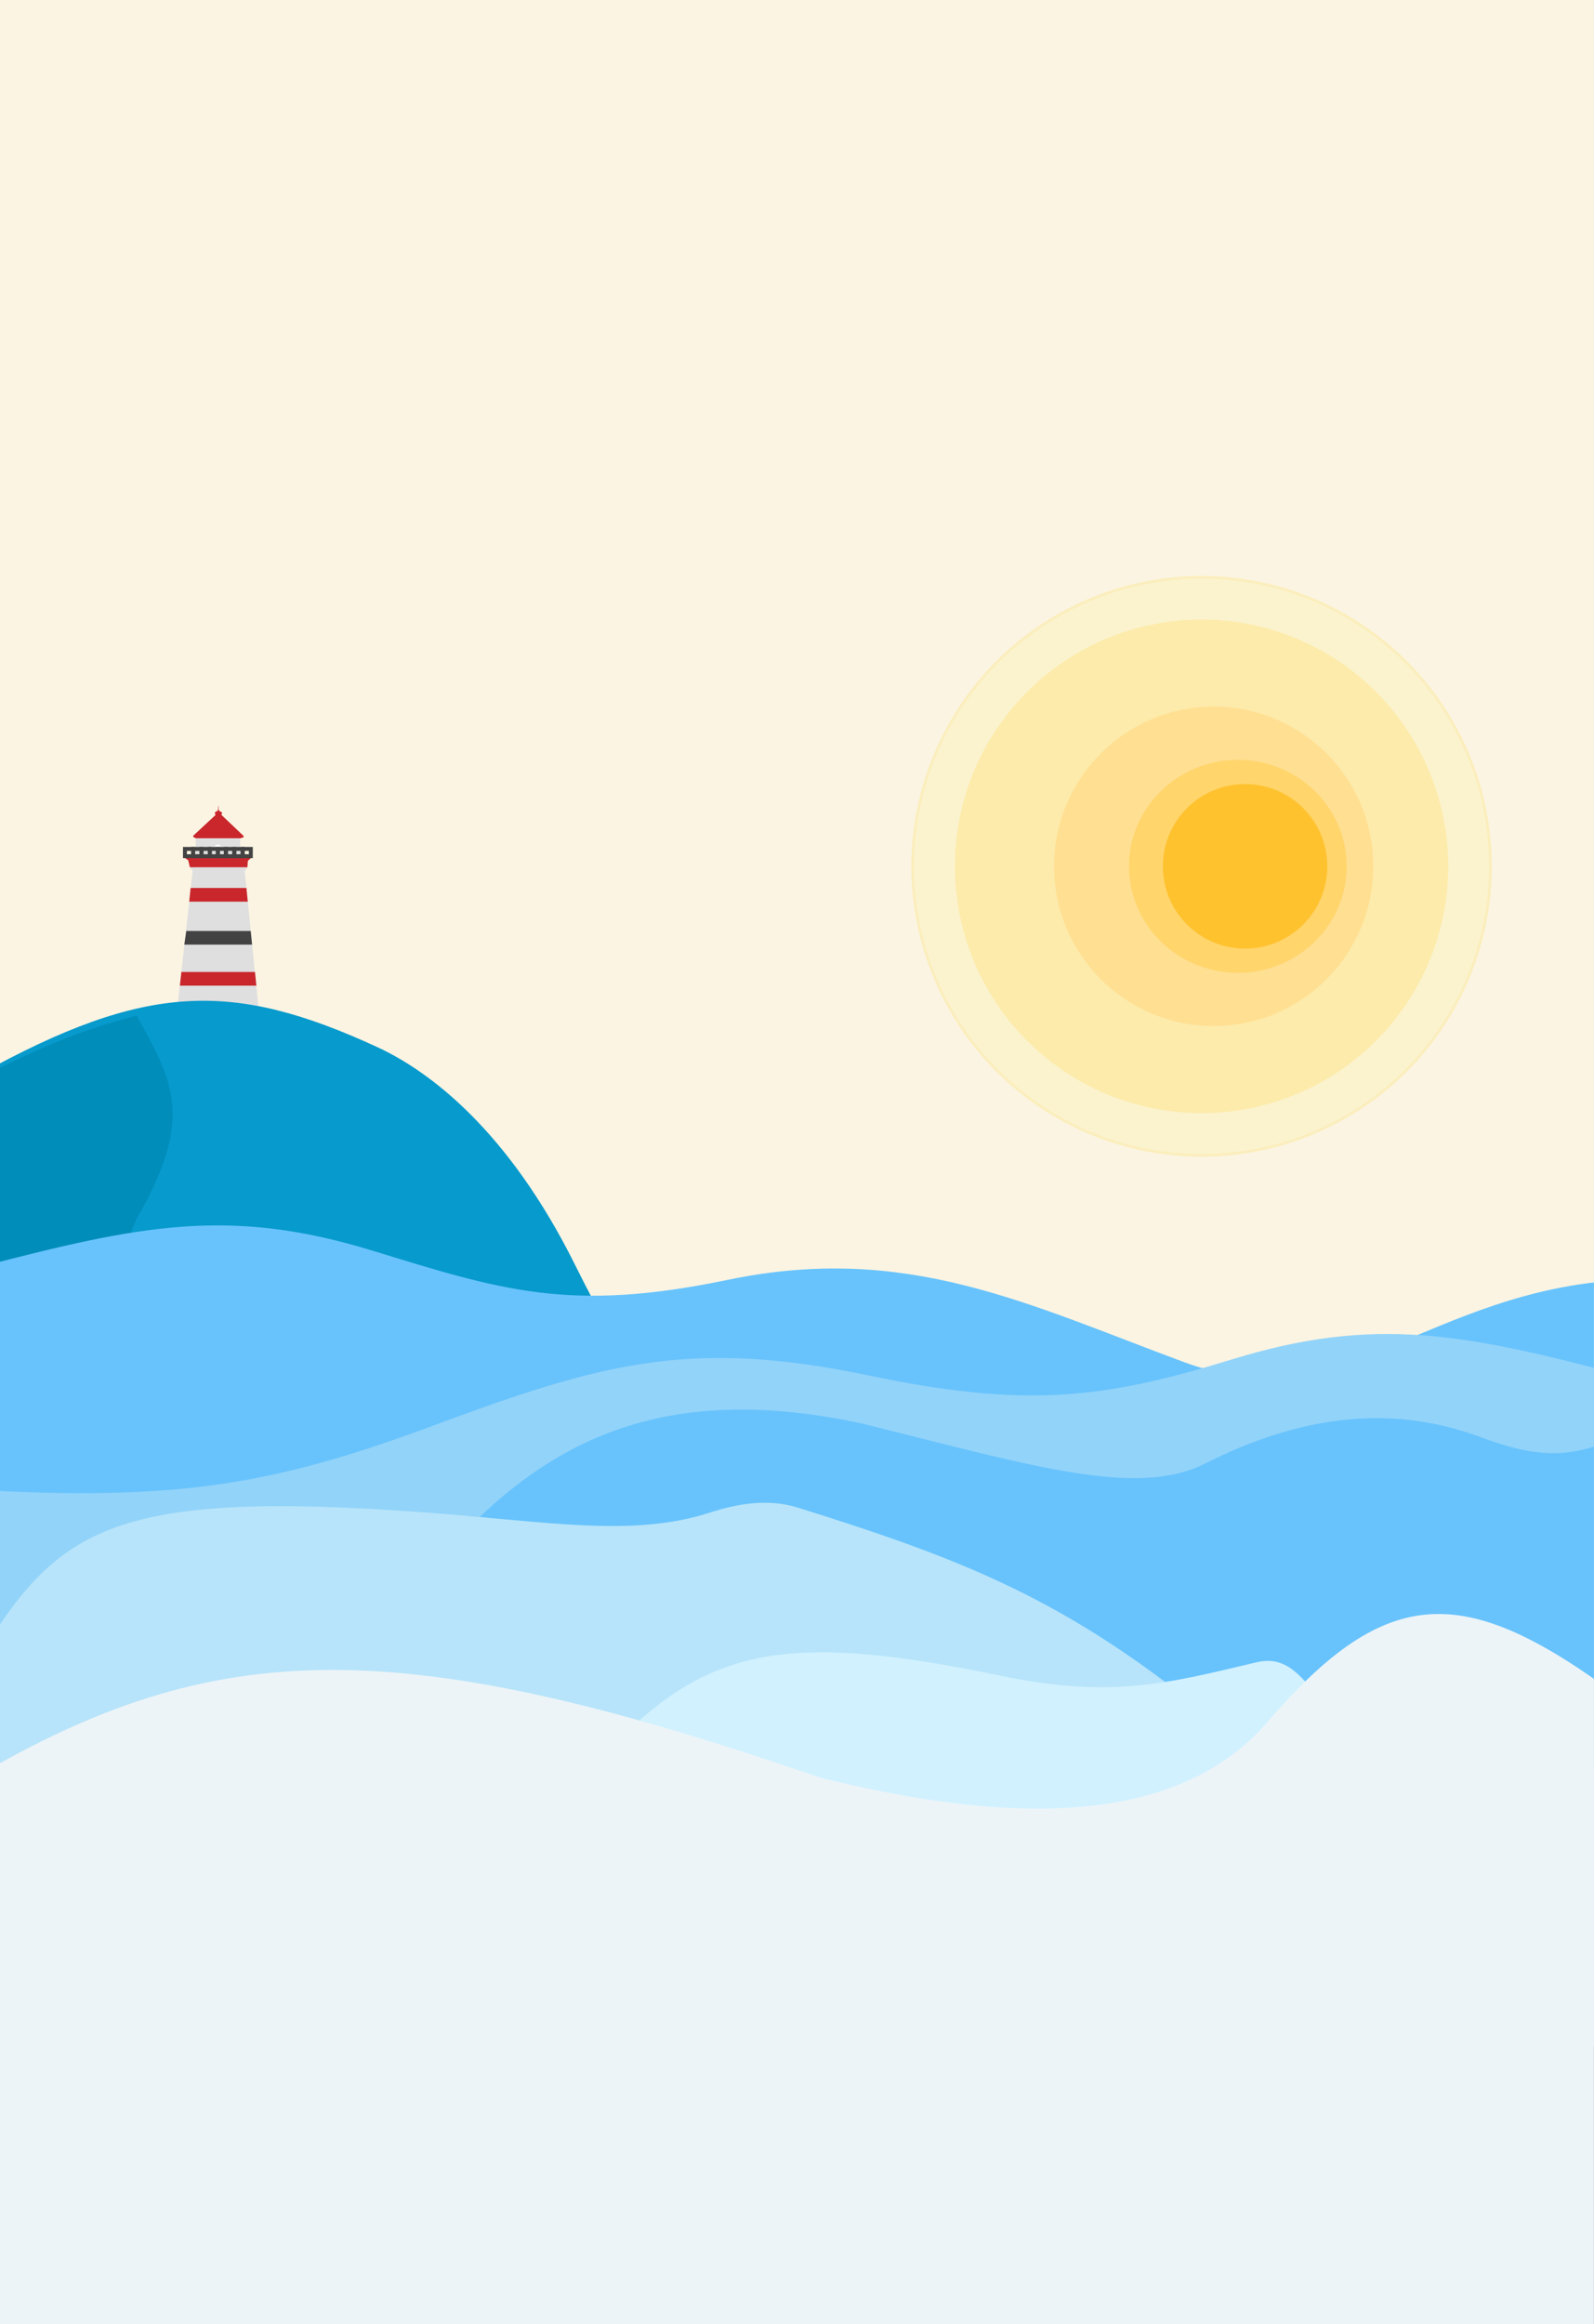 <svg width="1498" height="2183" viewBox="0 0 1498 2183" fill="none" xmlns="http://www.w3.org/2000/svg">
<rect x="0" y="0" width="1498" height="2183" fill="#333333" stroke="none"/>
<g clip-path="url(#clip0)">
<rect width="1497.94" height="2183" fill="#ECF4F8"/>
<circle cx="679.243" cy="432.243" r="1287.24" fill="#FBF4E2"/>
<circle cx="679.243" cy="432.243" r="1285.6" stroke="#FCEAAC" stroke-opacity="0.5" stroke-width="3.292"/>
<circle cx="1129.2" cy="813.731" r="272.731" fill="#FBF3CE"/>
<circle cx="1129.2" cy="813.731" r="271.485" stroke="#FCEAAC" stroke-opacity="0.5" stroke-width="2.491"/>
<circle cx="1129.2" cy="813.731" r="231.821" fill="#FDEBAB"/>
<circle cx="1140.57" cy="813.73" r="150.002" fill="#FFDF92"/>
<ellipse cx="1163.29" cy="813.732" rx="102.274" ry="100.001" fill="#FFD56C"/>
<circle cx="1170.11" cy="813.731" r="77.274" fill="#FFC22F"/>
<path d="M232.535 814.61L230.042 818.393L243.681 953.845H165.882L181.039 818.124L178.451 814.61H232.535Z" fill="#DFDFDF"/>
<path d="M177.808 846.899H232.849L231.562 834.057H179.133L177.808 846.899Z" fill="#C9272C"/>
<path d="M225.946 805.308L225.655 787.332H183.909V804.596L225.946 805.308Z" fill="#DFDFDF"/>
<path d="M173.221 887.263H236.902L235.6 874.42H175.056L173.221 887.263Z" fill="#434343"/>
<path d="M169.041 925.791H240.918L239.629 912.948H170.469L169.041 925.791Z" fill="#C9272C"/>
<path d="M232.535 814.61L232.928 808.62L236.295 805.465V803.179H173.24V805.493L176.848 808.009L178.451 814.61H232.535Z" fill="#C9272C"/>
<path d="M207.292 799.513H202.215V794.946C202.215 794.946 204.496 791.141 207.292 794.946V799.513Z" fill="white"/>
<path d="M228.154 797.355H235.736V804.203H228.154V797.355Z" stroke="#434343" stroke-width="3.669" stroke-miterlimit="10"/>
<path d="M220.309 797.355H227.89V804.203H220.309V797.355Z" stroke="#434343" stroke-width="3.669" stroke-miterlimit="10"/>
<path d="M212.464 797.355H220.045V804.203H212.464V797.355Z" stroke="#434343" stroke-width="3.669" stroke-miterlimit="10"/>
<path d="M204.619 797.355H212.2V804.203H204.619V797.355Z" stroke="#434343" stroke-width="3.669" stroke-miterlimit="10"/>
<path d="M197.335 797.355H204.917V804.203H197.335V797.355Z" stroke="#434343" stroke-width="3.669" stroke-miterlimit="10"/>
<path d="M189.49 797.355H197.071V804.203H189.49V797.355Z" stroke="#434343" stroke-width="3.669" stroke-miterlimit="10"/>
<path d="M181.645 797.355H189.227V804.203H181.645V797.355Z" stroke="#434343" stroke-width="3.669" stroke-miterlimit="10"/>
<path d="M173.799 797.355H181.381V804.203H173.799V797.355Z" stroke="#434343" stroke-width="3.669" stroke-miterlimit="10"/>
<path d="M226.209 787.281L228.159 786.721C228.719 786.491 229.358 785.6 228.927 785.202L208.418 765.719C208.275 765.586 208.184 765.406 208.162 765.212C208.139 765.018 208.186 764.822 208.295 764.66C208.76 763.999 209.174 762.878 207.247 762.34C204.406 761.544 205.93 757 205.353 757C204.776 757 205.538 760.637 204.406 761.544C203.274 762.452 200.892 762.738 202.321 764.744C202.436 764.907 202.487 765.106 202.466 765.304C202.444 765.502 202.351 765.686 202.204 765.82L181.717 784.872C181.622 784.961 181.549 785.072 181.504 785.194C181.46 785.317 181.444 785.448 181.459 785.578C181.475 785.708 181.52 785.832 181.592 785.941C181.664 786.05 181.761 786.14 181.874 786.205L183.718 787.248C183.843 787.317 183.984 787.353 184.127 787.354H225.654C225.842 787.377 226.033 787.352 226.209 787.281Z" fill="#C9272C"/>
<path d="M354.37 983.438C218.202 920.77 136.869 923.138 -18.459 1008.72V1637.94H932.981V1548.05C796.012 1513.36 744.146 1491.86 712.673 1458.16C640.496 1368.37 584.856 1277.61 540.629 1188.49C477.839 1061.97 403.825 1006.2 354.37 983.438Z" fill="#079ACD"/>
<path d="M128.661 954.5L128.393 954.02C77.477 967.344 46.161 980.098 -14.633 1010.11V1408.34L128.393 1324.2C86.032 1271.71 91.494 1230.16 128.393 1144.72C182.553 1051.04 163.14 1016.27 128.661 954.5Z" fill="#008DBA"/>
<path d="M1113.07 1279.53C1260.56 1334.02 1340.69 1212.29 1525.47 1202.16V1443H-17.529V1189.68C131.161 1150.99 215.323 1133.42 349.985 1174.7C471.05 1211.82 535.336 1233.09 683.834 1202.16C852.162 1167.09 965.582 1225.03 1113.07 1279.53Z" fill="#68C3FC"/>
<path d="M406.095 1339.44C258.608 1394.15 167.256 1409.76 -17.529 1399.58V1585H1525.47V1291.83C1376.78 1252.99 1292.62 1235.35 1157.96 1276.8C1036.89 1314.06 964.19 1322.89 815.691 1291.83C647.364 1256.63 563.2 1281.16 406.095 1339.44Z" fill="#92D3F9"/>
<path d="M810.21 1337.11C639.155 1300.2 534.104 1344.69 448.471 1427.08V1661.99L1522.47 1662V1349.61C1474.55 1370.45 1444.67 1369.6 1390.67 1349.61C1300.25 1316.13 1213.56 1333.86 1132.69 1374.59C1068.19 1407.08 971.584 1377.18 810.21 1337.11Z" fill="#68C3FC"/>
<path d="M399.602 1420.61C98.877 1398.43 52.792 1437.53 -23.529 1562.48V1735H52.206L773.091 1750L1098.47 1582.48C982.126 1494.44 888.26 1459.35 749.426 1415.98C722.686 1407.62 694.027 1411.98 667.391 1420.67C594.284 1444.49 513.137 1428.99 399.602 1420.61Z" fill="#B7E4FA"/>
<path d="M939.8 1573.86C750.997 1534.67 674.181 1545.83 589.471 1626.4L838.905 1769H1116.37L1228.47 1581.37C1215.96 1567.81 1203.25 1556 1180.83 1561.35C1095.43 1581.72 1043.5 1595.38 939.8 1573.86Z" fill="#D1F1FF"/>
<path d="M770.515 1669.6C375.013 1533.27 203.217 1536.46 -23.529 1669.6V1922H1522.47V1594.63C1377.22 1486.19 1304.02 1486.44 1191.39 1617.12C1115.63 1705.01 976.737 1721.01 770.515 1669.6Z" fill="#ECF4F8"/>
</g>
<defs>
<clipPath id="clip0">
<rect width="1497.94" height="2183" fill="white"/>
</clipPath>
</defs>
</svg>
